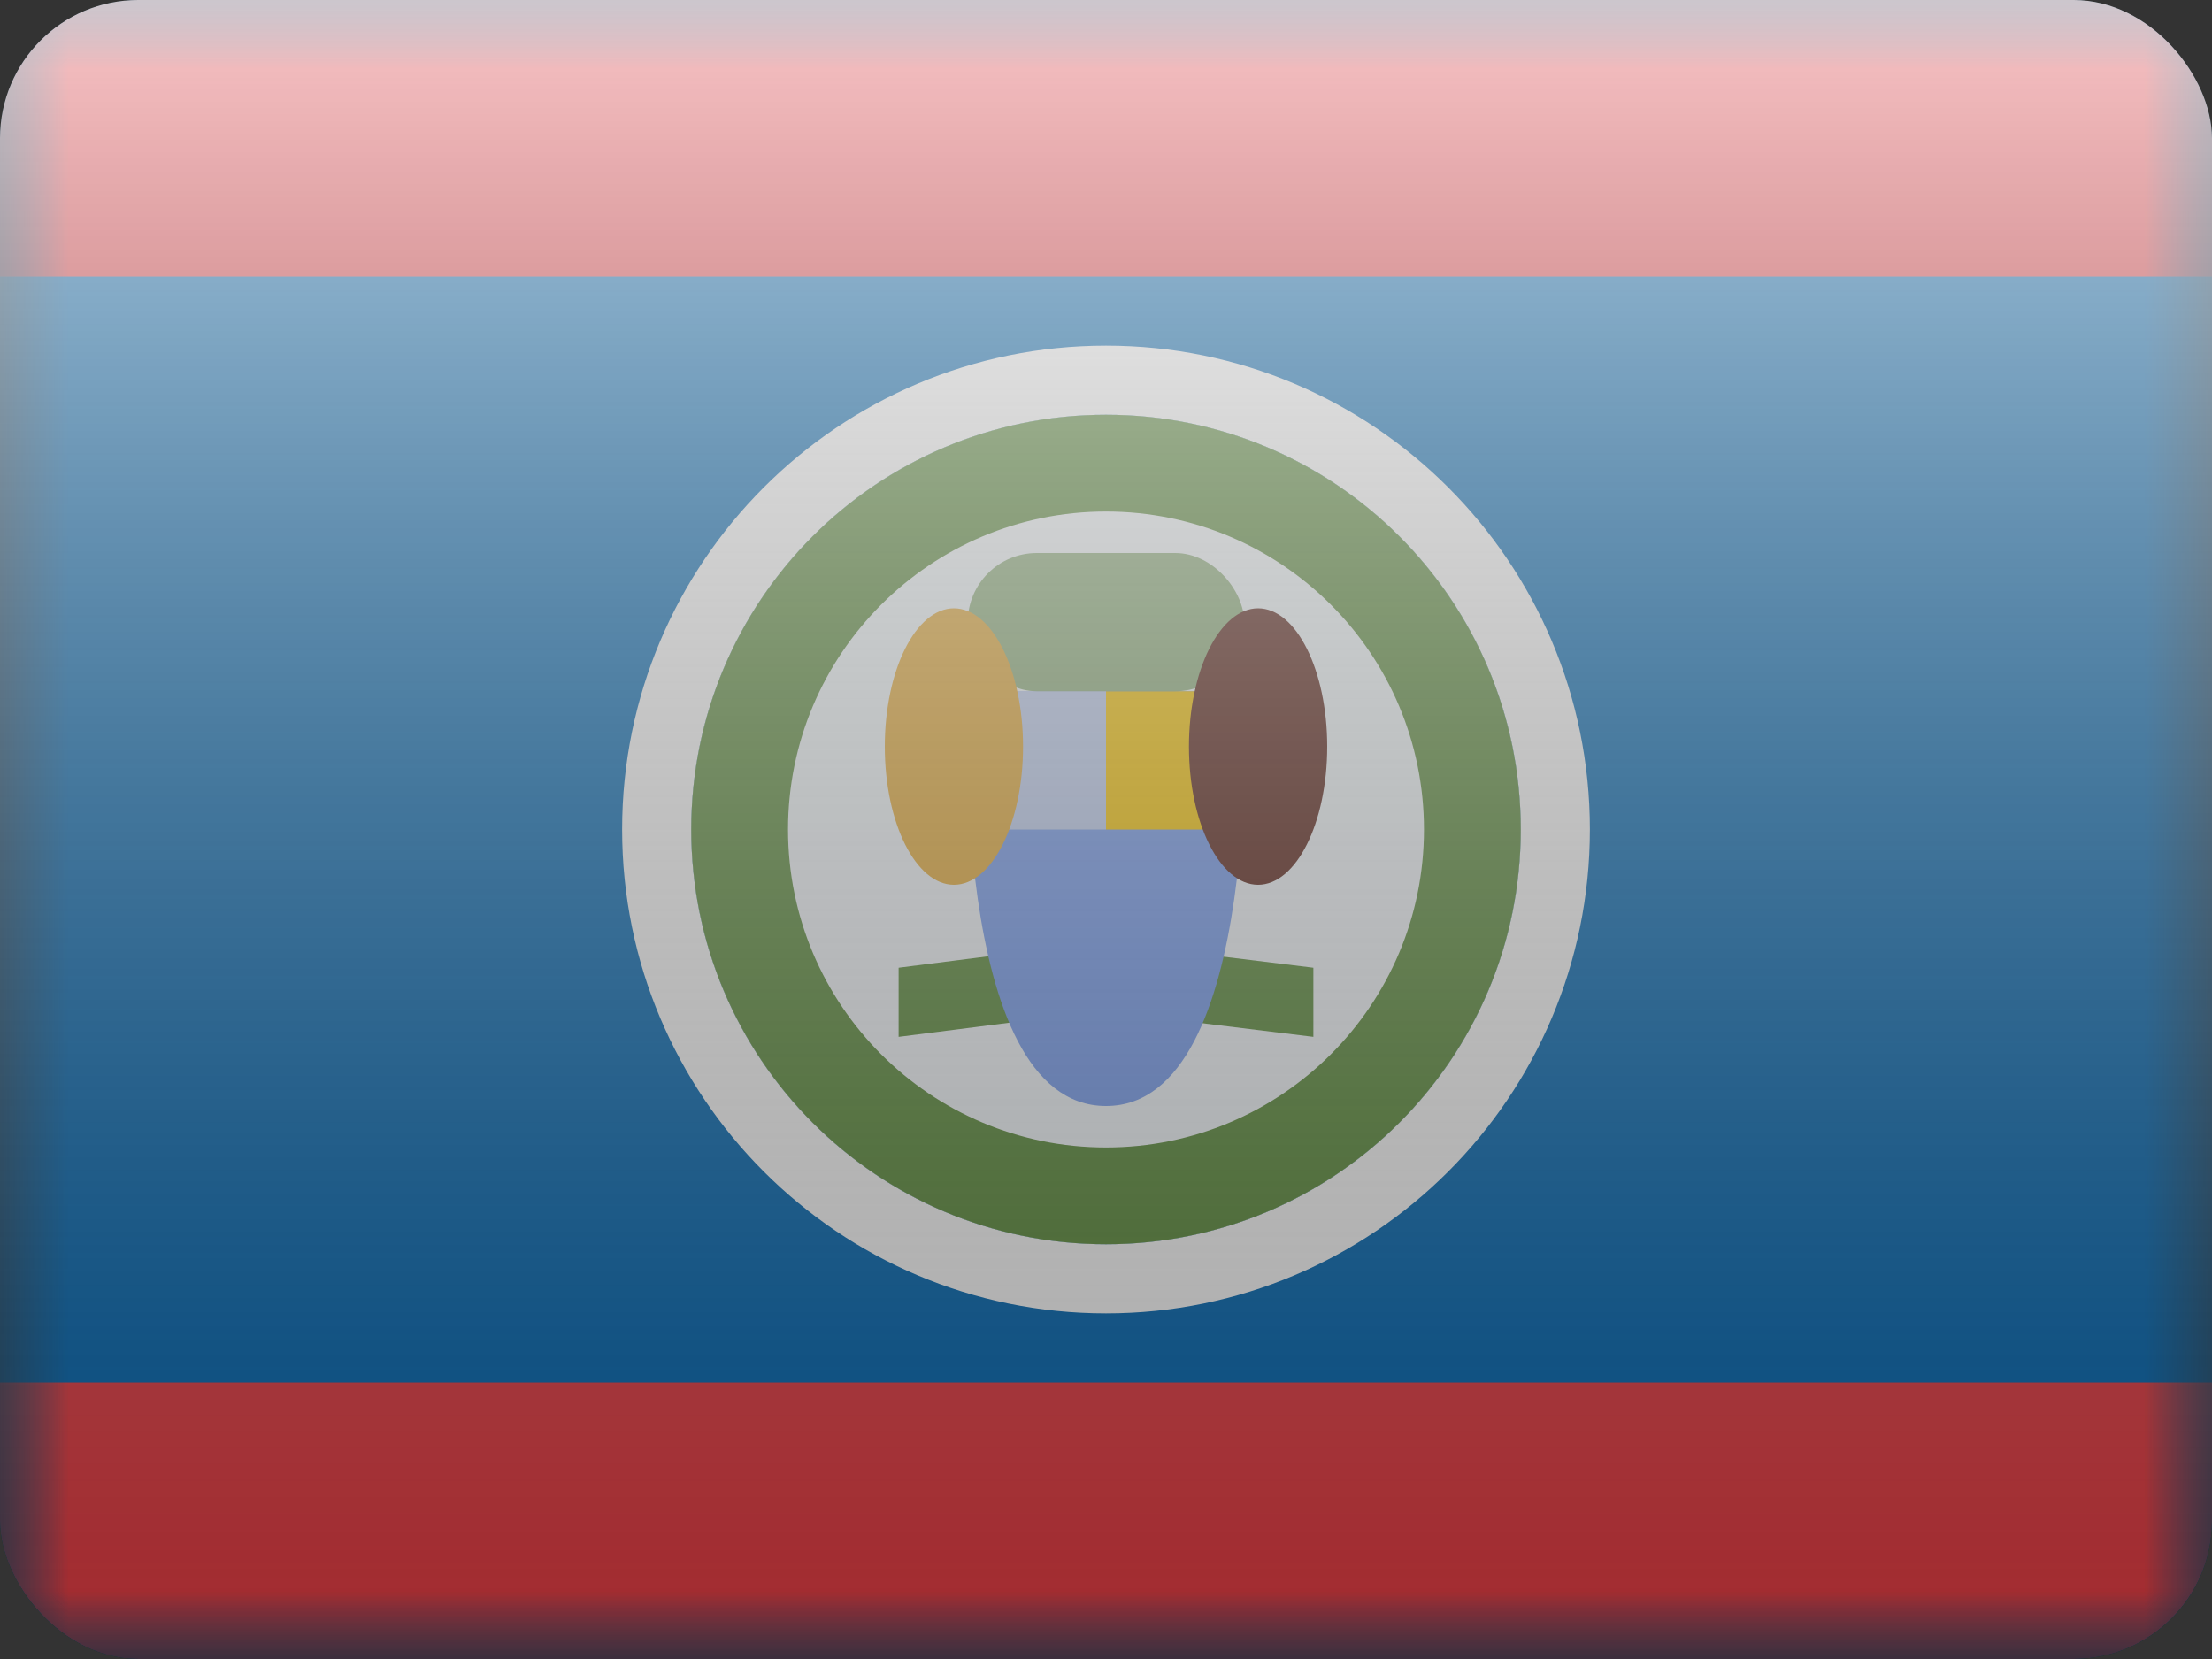 <svg width="16" height="12" viewBox="0 0 16 12" fill="none" xmlns="http://www.w3.org/2000/svg">
<rect x="0" y="0" width="16" height="12" fill="#333333" stroke="none"/>
<g clip-path="url(#clip0_14655_23369)">
<mask id="mask0_14655_23369" style="mask-type:alpha" maskUnits="userSpaceOnUse" x="0" y="0" width="16" height="12">
<rect width="16" height="12" fill="white"/>
</mask>
<g mask="url(#mask0_14655_23369)">
<path fill-rule="evenodd" clip-rule="evenodd" d="M0 0V12H16V0H0Z" fill="#0168B4"/>
<mask id="mask1_14655_23369" style="mask-type:alpha" maskUnits="userSpaceOnUse" x="0" y="0" width="16" height="12">
<path fill-rule="evenodd" clip-rule="evenodd" d="M0 0V12H16V0H0Z" fill="white"/>
</mask>
<g mask="url(#mask1_14655_23369)">
<path fill-rule="evenodd" clip-rule="evenodd" d="M0 0V2H16V0H0Z" fill="#E93C43"/>
<path fill-rule="evenodd" clip-rule="evenodd" d="M0 10V12H16V10H0Z" fill="#E93C43"/>
<path d="M8 9C6.343 9 5 7.657 5 6C5 4.343 6.343 3 8 3C9.657 3 11 4.343 11 6C11 7.657 9.657 9 8 9Z" fill="#F7FCFF"/>
<path fill-rule="evenodd" clip-rule="evenodd" d="M4.5 6C4.5 7.933 6.067 9.5 8 9.5C9.933 9.5 11.5 7.933 11.5 6C11.5 4.067 9.933 2.5 8 2.5C6.067 2.5 4.5 4.067 4.5 6ZM11 6C11 7.657 9.657 9 8 9C6.343 9 5 7.657 5 6C5 4.343 6.343 3 8 3C9.657 3 11 4.343 11 6Z" fill="white"/>
<path fill-rule="evenodd" clip-rule="evenodd" d="M5 6C5 7.657 6.343 9 8 9C9.657 9 11 7.657 11 6C11 4.343 9.657 3 8 3C6.343 3 5 4.343 5 6ZM10.3 6C10.3 7.27 9.27 8.3 8 8.3C6.73 8.3 5.7 7.27 5.7 6C5.7 4.73 6.73 3.7 8 3.7C9.27 3.7 10.3 4.73 10.3 6Z" fill="#5B8C39"/>
<path fill-rule="evenodd" clip-rule="evenodd" d="M6.5 7L7.97 6.812L9.5 7V7.5L7.97 7.312L6.5 7.5V7Z" fill="#5B8C39"/>
<path fill-rule="evenodd" clip-rule="evenodd" d="M7 5H9C9 5 9.141 8 8 8C6.859 8 7 5 7 5Z" fill="#769DF1"/>
<rect x="8" y="5" width="1" height="1" fill="#FECA00"/>
<rect opacity="0.6" x="7" y="5" width="1" height="1" fill="#F6F7F8"/>
<rect opacity="0.66" x="7" y="4" width="2" height="1" rx="0.5" fill="#5B8C39"/>
<path fill-rule="evenodd" clip-rule="evenodd" d="M6.9 6.4C7.176 6.4 7.4 5.952 7.4 5.4C7.4 4.848 7.176 4.4 6.9 4.4C6.624 4.4 6.4 4.848 6.4 5.4C6.4 5.952 6.624 6.4 6.9 6.4Z" fill="#E9AD35"/>
<path fill-rule="evenodd" clip-rule="evenodd" d="M9.1 6.4C9.376 6.4 9.6 5.952 9.6 5.4C9.6 4.848 9.376 4.4 9.1 4.4C8.824 4.4 8.6 4.848 8.6 5.4C8.6 5.952 8.824 6.4 9.1 6.4Z" fill="#5C2216"/>
</g>
</g>
<rect width="16" height="12" fill="url(#paint0_linear_14655_23369)" style="mix-blend-mode:overlay"/>
</g>
<defs>
<linearGradient id="paint0_linear_14655_23369" x1="8" y1="0" x2="8" y2="12" gradientUnits="userSpaceOnUse">
<stop stop-color="white" stop-opacity="0.7"/>
<stop offset="1" stop-opacity="0.3"/>
</linearGradient>
<clipPath id="clip0_14655_23369">
<rect width="16" height="12" rx="1" fill="white"/>
</clipPath>
</defs>
</svg>
